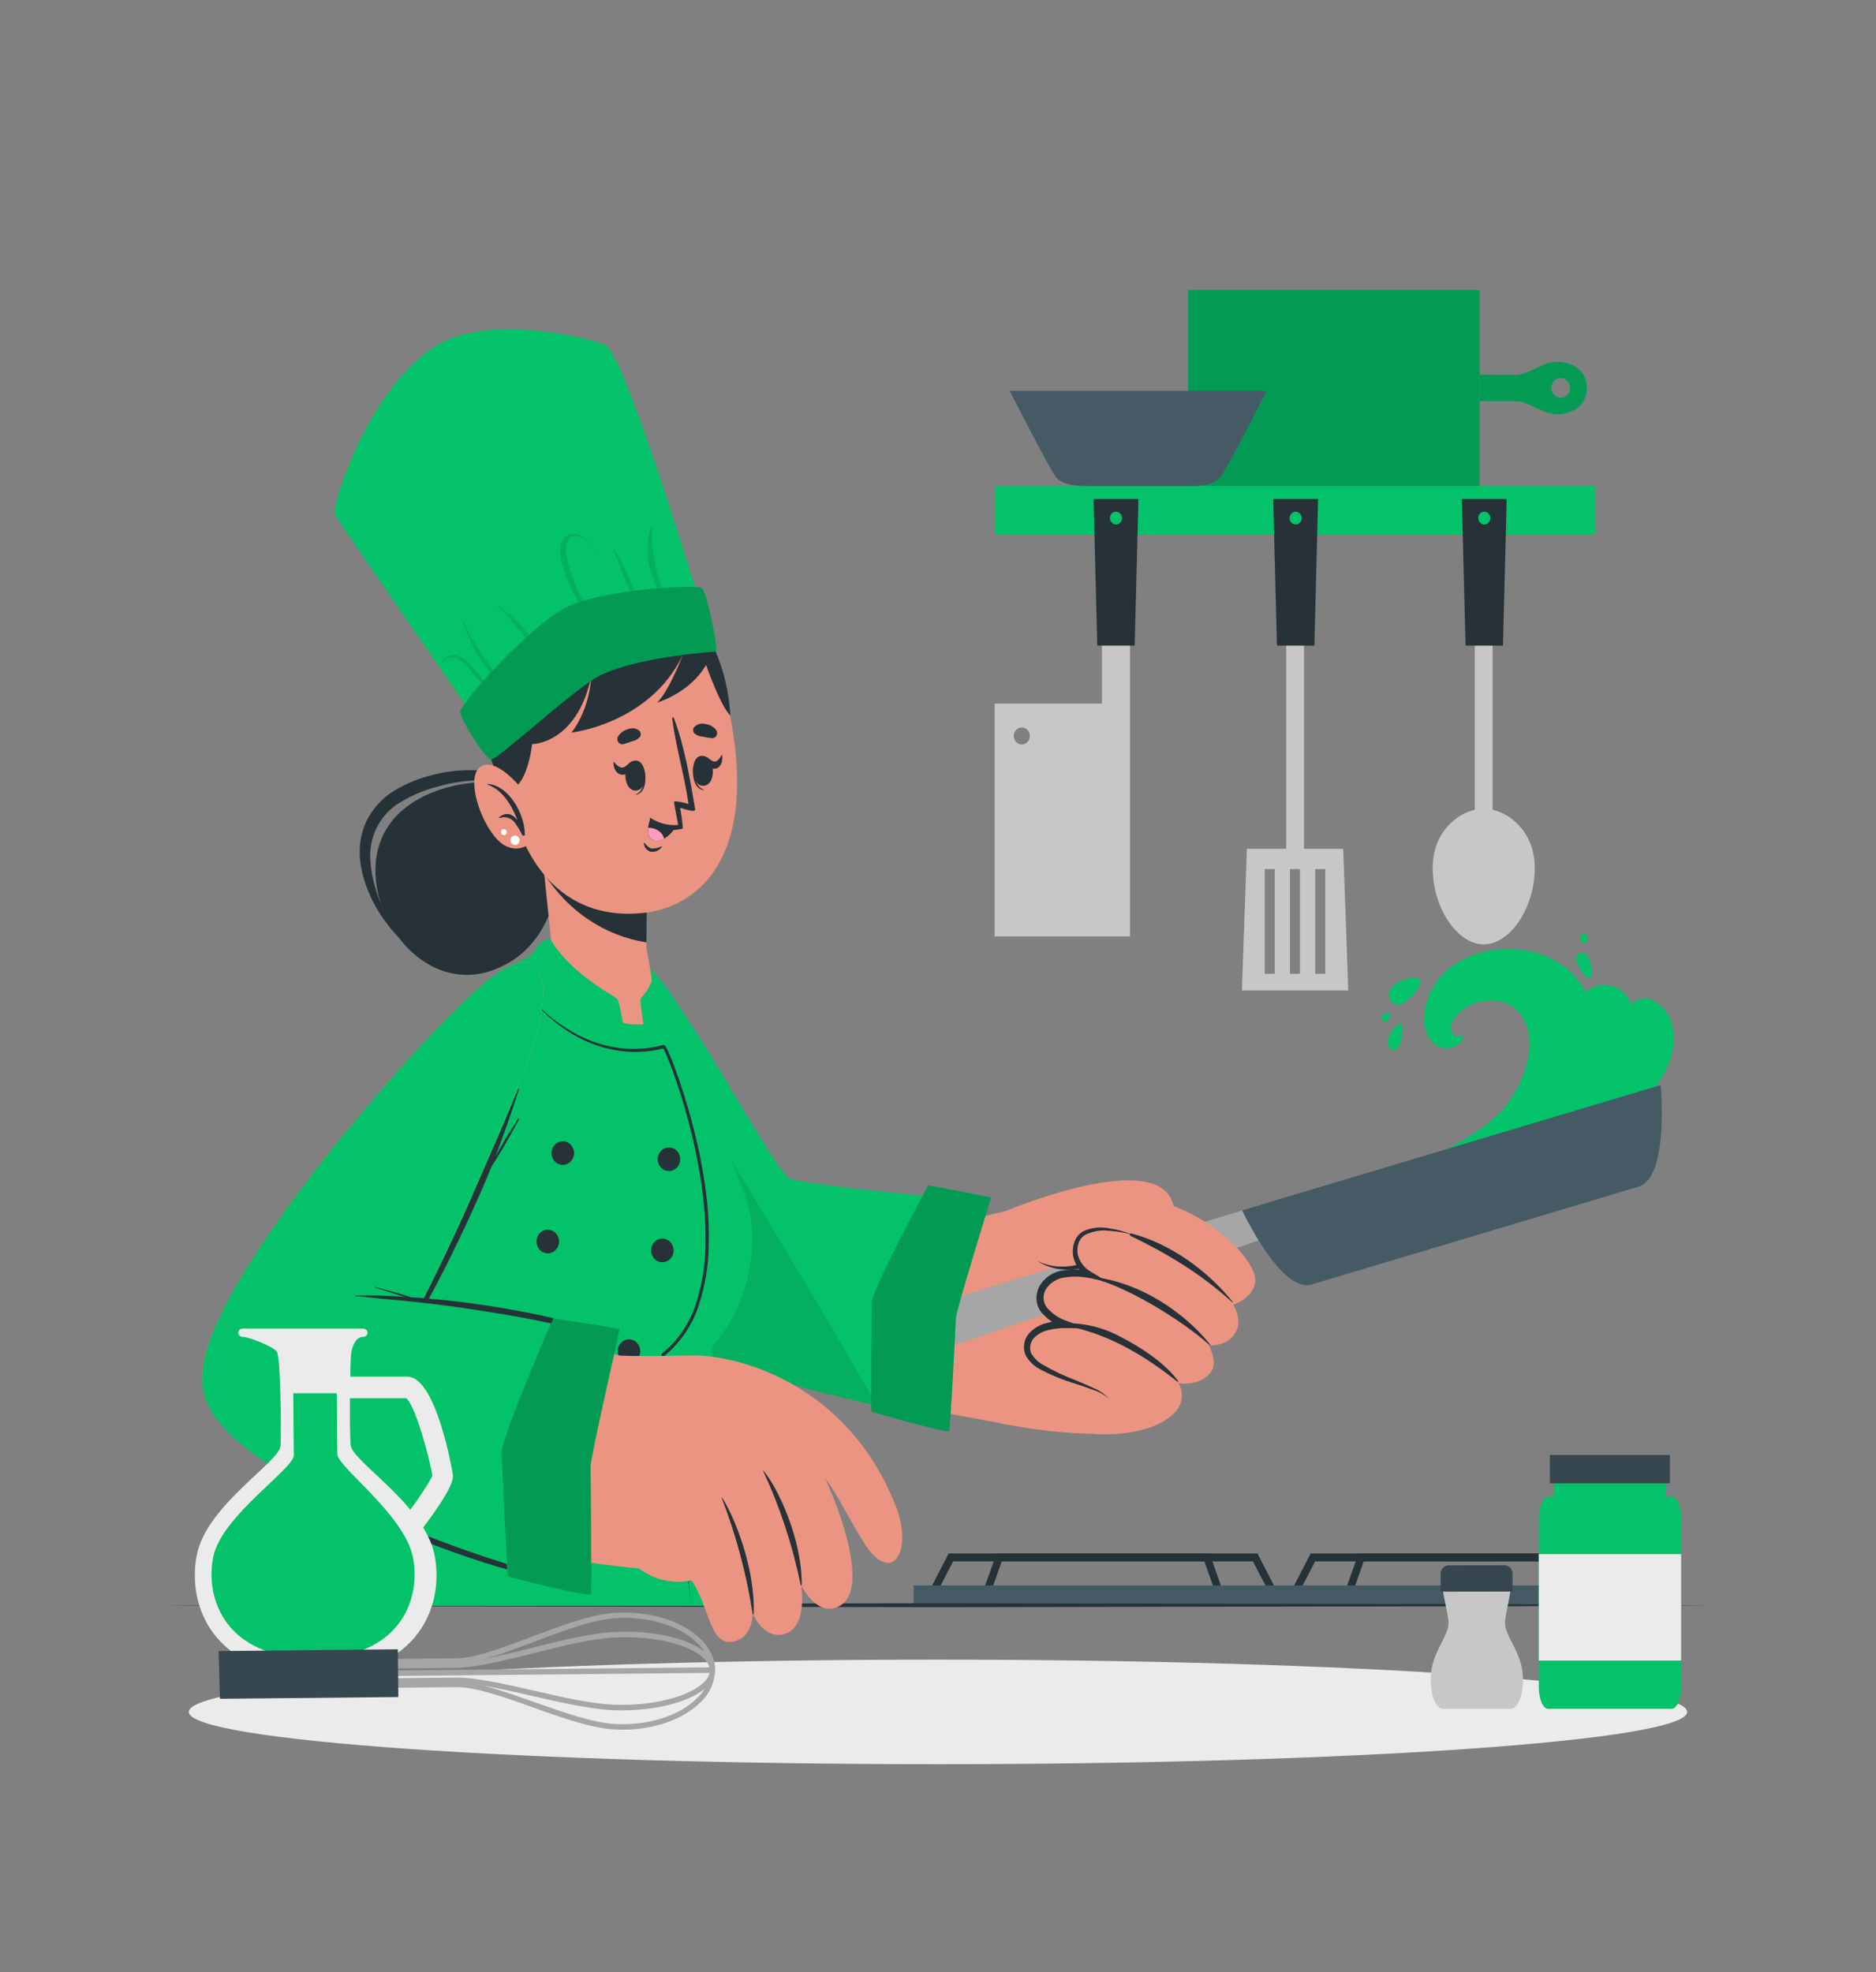 <svg width="331" height="348" viewBox="0 0 331 348" fill="none" xmlns="http://www.w3.org/2000/svg">
<rect x="0" y="0" width="331" height="348" fill="#808080" stroke="none"/>
<path d="M165.5 311.279C238.505 311.279 297.688 307.15 297.688 302.057C297.688 296.964 238.505 292.835 165.5 292.835C92.494 292.835 33.312 296.964 33.312 302.057C33.312 307.15 92.494 311.279 165.5 311.279Z" fill="#EBEBEB"/>
<path d="M165.023 281.574L163.865 280.912L167.38 274.105H221.863L225.385 280.912L224.219 281.574L221.075 275.497H168.168L165.023 281.574Z" fill="#263238"/>
<path d="M174.629 281.49L173.384 281.003L175.821 274.105H213.422L215.858 281.003L214.62 281.49L212.502 275.497H176.741L174.629 281.49Z" fill="#263238"/>
<path d="M288.089 281.574L284.945 275.497H232.038L228.893 281.574L227.735 280.912L231.25 274.105H285.732L289.254 280.912L288.089 281.574Z" fill="#263238"/>
<path d="M278.49 281.49L276.372 275.497H240.611L238.499 281.49L237.254 281.003L239.69 274.105H277.292L279.728 281.003L278.49 281.49Z" fill="#263238"/>
<path d="M292.253 279.75H161.197V283.341H292.253V279.75Z" fill="#455A64"/>
<path d="M29.267 283.23L63.327 283.063L97.38 283L165.5 282.882L233.613 283L267.673 283.063L301.733 283.23L267.673 283.404L233.613 283.46L165.5 283.578L97.38 283.46L63.327 283.397L29.267 283.23Z" fill="#263238"/>
<path d="M281.469 85.747H175.549V94.315H281.469V85.747Z" fill="#04C269"/>
<path d="M230.078 109.808H226.934V151.595H230.078V109.808Z" fill="#C7C7C7"/>
<path d="M236.996 149.772H219.996L219.122 174.752H237.89L236.996 149.772ZM224.915 171.822H223.147V153.343H224.915V171.822ZM229.363 171.822H227.602V153.343H229.363V171.822ZM233.812 171.822H232.051V153.343H233.812V171.822Z" fill="#C7C7C7"/>
<path d="M231.905 113.921H225.305L224.643 88.037H232.567L231.905 113.921Z" fill="#263238"/>
<path d="M228.608 92.54C229.201 92.54 229.681 92.035 229.681 91.413C229.681 90.79 229.201 90.285 228.608 90.285C228.016 90.285 227.536 90.79 227.536 91.413C227.536 92.035 228.016 92.54 228.608 92.54Z" fill="#04C269"/>
<path d="M263.357 109.808H260.212V143.438H263.357V109.808Z" fill="#C7C7C7"/>
<path d="M270.791 153.161C270.791 160.177 266.442 166.629 261.788 166.629C257.134 166.629 252.778 160.177 252.778 153.161C252.778 146.146 258.107 142.68 261.788 142.68C265.469 142.68 270.791 146.16 270.791 153.161Z" fill="#C7C7C7"/>
<path d="M265.184 113.921H258.584L257.922 88.037H265.846L265.184 113.921Z" fill="#263238"/>
<path d="M261.887 92.54C262.48 92.54 262.96 92.035 262.96 91.413C262.96 90.79 262.48 90.285 261.887 90.285C261.295 90.285 260.815 90.79 260.815 91.413C260.815 92.035 261.295 92.54 261.887 92.54Z" fill="#04C269"/>
<path d="M175.49 124.153V165.217H199.375V109.704H194.423V124.153H175.49ZM178.866 129.86C178.865 129.564 178.947 129.274 179.102 129.027C179.258 128.78 179.48 128.587 179.74 128.473C180 128.358 180.286 128.328 180.563 128.385C180.839 128.442 181.093 128.584 181.293 128.793C181.493 129.002 181.629 129.268 181.685 129.559C181.74 129.849 181.712 130.15 181.605 130.424C181.497 130.698 181.315 130.932 181.081 131.097C180.846 131.262 180.571 131.35 180.289 131.35C179.913 131.35 179.552 131.193 179.285 130.914C179.018 130.635 178.868 130.256 178.866 129.86Z" fill="#C7C7C7"/>
<path d="M193.602 113.921H200.202L200.864 88.037H192.94L193.602 113.921Z" fill="#263238"/>
<path d="M196.905 92.54C197.498 92.54 197.978 92.035 197.978 91.413C197.978 90.79 197.498 90.285 196.905 90.285C196.313 90.285 195.833 90.79 195.833 91.413C195.833 92.035 196.313 92.54 196.905 92.54Z" fill="#04C269"/>
<path d="M209.629 51.163V85.747H261.053V51.163H209.629Z" fill="#04C269"/>
<path opacity="0.2" d="M209.629 51.163V85.747H261.053V51.163H209.629Z" fill="black"/>
<path d="M274.684 63.837C272.122 63.837 269.752 66.141 267.355 66.141H261.053V70.769H267.355C269.752 70.769 272.122 73.087 274.684 73.087C277.716 73.087 279.98 71.305 279.98 68.458C279.98 65.612 277.716 63.837 274.684 63.837ZM275.379 70.191C275.051 70.193 274.73 70.092 274.457 69.901C274.184 69.71 273.971 69.439 273.844 69.121C273.718 68.802 273.685 68.452 273.749 68.114C273.812 67.775 273.97 67.465 274.202 67.221C274.434 66.977 274.729 66.811 275.051 66.745C275.373 66.678 275.706 66.713 276.009 66.845C276.311 66.978 276.57 67.202 276.751 67.489C276.932 67.776 277.028 68.114 277.027 68.458C277.024 68.915 276.851 69.351 276.545 69.675C276.24 69.999 275.826 70.184 275.392 70.191H275.379Z" fill="#04C269"/>
<g opacity="0.2">
<path d="M274.684 63.837C272.122 63.837 269.752 66.141 267.355 66.141H261.053V70.769H267.355C269.752 70.769 272.122 73.087 274.684 73.087C277.716 73.087 279.98 71.305 279.98 68.458C279.98 65.612 277.716 63.837 274.684 63.837ZM275.379 70.191C275.051 70.193 274.73 70.092 274.457 69.901C274.184 69.71 273.971 69.439 273.844 69.121C273.718 68.802 273.685 68.452 273.749 68.114C273.812 67.775 273.97 67.465 274.202 67.221C274.434 66.977 274.729 66.811 275.051 66.745C275.373 66.678 275.706 66.713 276.009 66.845C276.311 66.978 276.57 67.202 276.751 67.489C276.932 67.776 277.028 68.114 277.027 68.458C277.024 68.915 276.851 69.351 276.545 69.675C276.24 69.999 275.826 70.184 275.392 70.191H275.379Z" fill="black"/>
</g>
<path d="M223.498 68.96C223.498 68.96 216.726 82.274 215.408 84.084C214.091 85.894 210.893 85.748 208.914 85.748H192.735C190.749 85.748 187.558 85.901 186.241 84.084C184.923 82.267 178.151 68.96 178.151 68.96H223.498Z" fill="#455A64"/>
<path d="M96.341 141.037C91.707 136.36 76.123 136.694 69.444 144.517C60.235 155.27 72.35 176.464 86.987 171.174C101.624 165.884 99.896 144.643 96.341 141.037Z" fill="#263238"/>
<path d="M70.41 165.488C67.808 161.527 65.862 157.045 65.399 152.486C65.114 150.283 65.482 148.04 66.453 146.065C67.425 144.09 68.952 142.477 70.827 141.448C72.735 140.311 74.779 139.448 76.904 138.88C79.026 138.242 81.209 137.859 83.412 137.738C87.929 137.465 92.421 138.613 96.314 141.037C92.912 137.724 88.139 135.991 83.405 135.901C81.026 135.848 78.651 136.127 76.342 136.729C74.005 137.298 71.756 138.212 69.662 139.443C67.472 140.748 65.698 142.704 64.565 145.067C63.516 147.459 63.202 150.135 63.664 152.723C64.532 157.748 67.16 162.084 70.41 165.488Z" fill="#263238"/>
<path d="M114.46 172.837C125.667 186.987 134.942 205.027 139.914 209.398C142.509 211.681 180.296 215.196 184.579 216.087C191.113 217.437 181.871 252.627 177.469 251.325C174.596 250.483 131.182 244.17 123.185 234.663C117.042 227.348 107.337 195.819 104.755 181.969C101.895 166.566 109.991 167.193 114.46 172.837Z" fill="#EB9481"/>
<path d="M193.655 253.003C186.162 252.916 178.707 251.862 171.458 249.864C167.486 248.674 169.472 215.885 173.55 214.66C186.128 210.853 203.413 213.568 209.185 218.419C214.958 223.27 201.155 252.996 193.655 253.003Z" fill="#EB9481"/>
<path d="M286.785 196.439C279.741 200.845 270.976 202.793 263.152 205.118C258.862 206.385 254.552 207.573 250.223 208.682C248.237 209.197 246.251 209.677 244.265 210.15C243.06 210.442 241.18 211.257 239.909 210.888C239.764 210.852 239.634 210.771 239.534 210.656C239.435 210.54 239.372 210.395 239.353 210.241C239.346 210.153 239.346 210.064 239.353 209.976C239.306 209.204 259.875 202.87 265.833 194.943C268.845 190.913 271.486 184.28 268.587 179.422C266.852 176.526 263.344 176.074 260.437 176.93C257.405 177.828 254.201 181.482 257.061 182.957C257.339 182.428 258.273 182.651 258.081 183.312C257.498 184.885 254.281 185.832 252.586 183.751C249.865 180.431 251.812 175.12 253.983 172.545C260.053 165.307 274.809 165.418 279.735 174.995C282.608 172.74 286.408 173.708 287.811 177.174C290.512 174.564 294.431 177.536 295.093 181.162C296.311 187.565 291.684 193.39 286.785 196.439Z" fill="#04C269"/>
<path d="M250.494 172.748C249.832 171.926 243.821 173.402 245.258 176.374C246.694 179.346 251.494 173.938 250.494 172.748Z" fill="#04C269"/>
<path d="M247.151 180.626C246.35 180.326 243.642 184.015 245.476 185.101C247.31 186.187 247.82 180.876 247.151 180.626Z" fill="#04C269"/>
<path d="M280.476 172.608C281.251 172.246 280.794 167.604 278.755 168.147C276.716 168.69 279.821 172.893 280.476 172.608Z" fill="#04C269"/>
<path d="M245.225 178.872C244.914 178.44 243.345 178.983 243.94 179.923C244.536 180.863 245.602 179.401 245.225 178.872Z" fill="#04C269"/>
<path d="M279.721 166.455C280.218 166.323 280.383 164.597 279.304 164.806C278.225 165.014 279.146 166.608 279.721 166.455Z" fill="#04C269"/>
<path d="M225.947 217.514L168.227 237.447L166.129 229.701L224.451 211.967L225.947 217.514Z" fill="#A6A6A6"/>
<path d="M293.008 191.456C293.008 191.456 294.53 207.749 289.129 209.371L260.279 218.002L231.429 226.632C226.027 228.247 219.162 213.554 219.162 213.554L293.008 191.456Z" fill="#455A64"/>
<path d="M176.986 213.859C176.986 213.859 207.868 200.712 207.206 214.743C207.007 218.919 201.46 235.79 198.216 234.684C194.026 233.257 195.091 225.761 196.468 221.161C196.468 221.161 187.452 226.916 181.765 221.509C179.594 219.415 177.951 216.786 176.986 213.859Z" fill="#EB9481"/>
<path d="M207.206 213.574C207.313 215.22 207.19 216.873 206.842 218.481C206.531 220.097 206.12 221.689 205.611 223.249C204.629 226.391 203.389 229.437 201.903 232.352C201.504 233.118 201.005 233.821 200.42 234.44C200.076 234.804 199.657 235.081 199.196 235.248C198.948 235.346 198.686 235.398 198.421 235.401C198.16 235.402 197.9 235.357 197.653 235.269C196.763 234.947 196.009 234.303 195.528 233.452C195.106 232.663 194.815 231.804 194.668 230.912C194.427 229.217 194.463 227.492 194.774 225.81C195.045 224.158 195.435 222.529 195.939 220.938L196.746 221.592C195.691 222.209 194.583 222.72 193.436 223.116C192.303 223.519 191.134 223.801 189.948 223.959C188.761 224.1 187.562 224.06 186.386 223.84C185.212 223.622 184.088 223.168 183.076 222.504C184.122 223.007 185.241 223.325 186.386 223.444C187.526 223.54 188.673 223.472 189.795 223.242C190.929 223.029 192.038 222.693 193.105 222.239C194.157 221.801 195.168 221.26 196.124 220.625L197.296 219.831L196.932 221.279C196.507 222.818 196.182 224.385 195.959 225.97C195.702 227.511 195.686 229.086 195.912 230.633C196.157 232.081 196.852 233.556 197.998 233.932C198.977 234.357 200.03 232.944 200.778 231.628C201.555 230.242 202.262 228.813 202.896 227.348C203.558 225.88 204.22 224.404 204.776 222.894C205.882 219.936 207.027 216.845 207.206 213.574Z" fill="#263238"/>
<path d="M198.878 212.858C195.601 214.946 199.818 217.813 199.818 217.813C199.818 217.813 192.801 215.224 190.213 218.753C187.723 222.163 192.94 225.441 193.311 225.678C192.933 225.546 186.426 223.346 184.175 227.174C181.832 231.156 187.604 233.494 187.982 233.647C187.591 233.647 182.441 233.599 181.362 236.918C179.501 242.619 192.669 243.099 195.694 246.809C195.694 246.809 193.238 252.815 193.119 253.024C193.119 253.024 202.704 253.845 207.226 249.286C207.9 248.637 208.341 247.764 208.473 246.813C208.606 245.862 208.423 244.892 207.954 244.066C207.954 244.066 211.966 244.762 213.826 241.811C214.779 240.294 213.316 237.336 213.316 237.336C213.316 237.336 216.554 237.761 218.056 235.025C219.261 232.84 217.606 230.216 217.606 230.216C217.606 230.216 220.916 229.109 221.432 226.458C222.531 221.119 205.882 208.389 198.878 212.858Z" fill="#EB9481"/>
<path d="M217.394 229.756C217.404 229.767 217.417 229.774 217.432 229.775C217.446 229.775 217.46 229.77 217.47 229.76C217.481 229.75 217.487 229.735 217.488 229.72C217.488 229.705 217.483 229.691 217.474 229.68C212.979 224.112 206.412 219.4 199.6 217.632C199.375 217.576 199.189 217.931 199.427 218.042C206.114 221.272 211.794 224.696 217.394 229.756Z" fill="#263238"/>
<path d="M213.416 237.336C213.482 237.392 213.568 237.287 213.508 237.218C208.874 231.483 201.308 226.416 193.238 225.351C192.966 225.316 192.682 225.574 192.999 225.636C198.309 226.799 208.398 232.784 213.416 237.336Z" fill="#263238"/>
<path d="M187.392 233.779C195.091 235.109 201.606 238.902 207.769 243.816C207.848 243.878 207.928 243.753 207.875 243.676C205.478 240.412 201.255 237.719 197.779 235.909C194.593 234.167 191.027 233.334 187.439 233.494C187.293 233.501 187.227 233.745 187.392 233.779Z" fill="#263238"/>
<path d="M199.818 217.848C198.429 217.482 197.011 217.249 195.581 217.152C194.198 217 192.801 217.241 191.536 217.848C190.97 218.155 190.533 218.674 190.312 219.303C190.094 219.942 190.035 220.63 190.14 221.3C190.3 221.955 190.588 222.567 190.988 223.097C191.387 223.627 191.887 224.063 192.457 224.377L195.177 226.04L192.073 225.476C190.696 225.211 189.287 225.185 187.902 225.4C187.258 225.464 186.633 225.669 186.069 226.002C185.504 226.335 185.013 226.789 184.625 227.335C184.273 227.849 184.098 228.474 184.129 229.106C184.161 229.739 184.396 230.342 184.797 230.815C185.721 231.851 186.881 232.622 188.167 233.056L191.669 234.378L187.962 234.336C186.929 234.32 185.899 234.444 184.897 234.705C183.938 234.915 183.059 235.416 182.368 236.146C182.072 236.49 181.874 236.914 181.794 237.37C181.715 237.826 181.757 238.296 181.918 238.728C182.423 239.62 183.157 240.344 184.036 240.816C185.928 241.909 187.9 242.84 189.934 243.6C190.947 244.025 191.967 244.449 192.96 244.923C193.991 245.337 194.926 245.981 195.7 246.809C194.858 246.088 193.888 245.549 192.847 245.222C191.828 244.832 190.788 244.491 189.749 244.15C187.624 243.521 185.561 242.682 183.586 241.644C182.505 241.105 181.598 240.243 180.978 239.167C180.702 238.542 180.605 237.847 180.699 237.166C180.793 236.485 181.074 235.848 181.507 235.332C182.338 234.399 183.414 233.747 184.599 233.459C185.711 233.151 186.857 232.994 188.008 232.993L187.803 234.274C186.286 233.781 184.917 232.882 183.831 231.664C183.242 230.969 182.901 230.081 182.864 229.151C182.863 228.239 183.121 227.347 183.606 226.59C184.093 225.895 184.715 225.317 185.43 224.893C186.146 224.47 186.939 224.211 187.756 224.133C189.284 223.921 190.834 223.975 192.344 224.293L191.96 225.386C191.27 224.968 190.675 224.397 190.217 223.711C189.76 223.026 189.451 222.243 189.312 221.419C189.215 220.586 189.327 219.742 189.636 218.969C189.958 218.18 190.542 217.542 191.278 217.173C192.675 216.596 194.198 216.442 195.674 216.728C197.091 216.935 198.481 217.311 199.818 217.848Z" fill="#263238"/>
<path d="M170.306 211.716L164.904 250.059C164.904 250.059 126.118 243.099 119.782 235.443C113.447 227.787 106.999 197.358 103.894 182.025C100.79 166.692 108.886 161.89 117.836 174.633C126.786 187.377 136.974 206.796 139.344 207.937C141.714 209.078 170.306 211.716 170.306 211.716Z" fill="#04C269"/>
<path opacity="0.1" d="M154.723 247.999C142.767 245.375 124.019 240.572 119.782 235.471C113.44 227.815 107.006 197.386 103.894 182.06C102.319 174.244 103.649 169.163 106.542 167.757C113.262 178.691 140.748 223.465 154.723 247.999Z" fill="black"/>
<path d="M174.854 211.361C174.761 211.152 163.752 209.141 163.752 209.141C163.752 209.141 153.822 227.592 153.822 229.805C153.822 232.018 153.604 248.827 153.769 249.035C153.935 249.244 167.162 252.891 167.433 252.515C167.704 252.14 168.598 234.016 168.644 232.631C168.691 231.246 174.854 211.361 174.854 211.361Z" fill="#04C269"/>
<path opacity="0.2" d="M174.854 211.361C174.761 211.152 163.752 209.141 163.752 209.141C163.752 209.141 153.822 227.592 153.822 229.805C153.822 232.018 153.604 248.827 153.769 249.035C153.935 249.244 167.162 252.891 167.433 252.515C167.704 252.14 168.598 234.016 168.644 232.631C168.691 231.246 174.854 211.361 174.854 211.361Z" fill="black"/>
<path d="M133.492 283.342L125.548 237.691C125.548 237.691 133.492 230.035 132.672 216.366C132.235 209.002 119.537 182.645 112.732 173.416C106.344 164.764 92.541 165.231 84.028 176.088C56.535 211.153 48.041 257.687 44.506 283.342H133.492Z" fill="#04C269"/>
<path d="M93.057 175.351C95.292 178.084 97.984 180.363 101.001 182.074C103.976 183.82 107.286 184.838 110.686 185.053C112.378 185.13 114.073 185.004 115.737 184.677L116.975 184.392H117.108C117.167 184.395 117.223 184.414 117.273 184.447C117.306 184.468 117.335 184.494 117.359 184.524L117.399 184.58C117.437 184.633 117.473 184.689 117.505 184.747L117.671 185.053C117.776 185.262 117.869 185.463 117.962 185.672C118.326 186.5 118.657 187.336 118.975 188.171C120.228 191.534 121.308 194.966 122.212 198.451C123.131 201.932 123.856 205.467 124.383 209.037C124.915 212.614 125.136 216.234 125.045 219.853C124.993 223.495 124.373 227.104 123.211 230.536C122.039 233.996 119.943 237.026 117.174 239.264L117.293 238.986L119.663 261.105L121.94 283.238L119.292 261.153L116.73 239.055V238.881L116.863 238.777C119.547 236.6 121.574 233.654 122.702 230.293C123.832 226.926 124.429 223.388 124.469 219.818C124.622 212.663 123.437 205.522 121.669 198.604C120.779 195.141 119.714 191.73 118.478 188.387C118.167 187.551 117.816 186.723 117.485 185.916C117.392 185.714 117.306 185.512 117.207 185.317C117.161 185.227 117.114 185.129 117.061 185.039C117.009 184.948 117.009 184.955 116.995 184.928C117.036 184.952 117.081 184.967 117.128 184.969L115.857 185.255C114.149 185.572 112.411 185.675 110.68 185.561C107.208 185.297 103.84 184.2 100.836 182.352C97.856 180.54 95.22 178.167 93.057 175.351Z" fill="#263238"/>
<path d="M101.286 203.454C101.286 203.867 101.169 204.271 100.951 204.614C100.733 204.958 100.423 205.225 100.06 205.383C99.697 205.541 99.298 205.583 98.912 205.502C98.527 205.422 98.173 205.223 97.896 204.931C97.618 204.639 97.429 204.267 97.352 203.862C97.275 203.457 97.315 203.037 97.465 202.655C97.615 202.274 97.87 201.948 98.197 201.718C98.523 201.489 98.907 201.366 99.3 201.366C99.827 201.366 100.332 201.586 100.704 201.978C101.077 202.369 101.286 202.9 101.286 203.454Z" fill="#263238"/>
<path d="M120.014 204.54C120.014 204.953 119.898 205.357 119.679 205.7C119.461 206.044 119.151 206.311 118.788 206.469C118.425 206.627 118.026 206.669 117.641 206.588C117.255 206.507 116.901 206.309 116.624 206.017C116.346 205.725 116.157 205.353 116.08 204.947C116.004 204.542 116.043 204.123 116.193 203.741C116.343 203.36 116.598 203.033 116.925 202.804C117.251 202.575 117.635 202.452 118.028 202.452C118.555 202.452 119.06 202.672 119.432 203.064C119.805 203.455 120.014 203.986 120.014 204.54Z" fill="#263238"/>
<path d="M98.638 219.059C98.638 219.472 98.522 219.875 98.303 220.219C98.085 220.562 97.775 220.83 97.412 220.988C97.049 221.146 96.65 221.187 96.265 221.107C95.879 221.026 95.525 220.827 95.248 220.535C94.97 220.243 94.781 219.871 94.704 219.466C94.627 219.061 94.667 218.641 94.817 218.26C94.968 217.878 95.222 217.552 95.549 217.323C95.875 217.093 96.259 216.971 96.652 216.971C97.179 216.971 97.684 217.191 98.056 217.582C98.429 217.974 98.638 218.505 98.638 219.059Z" fill="#263238"/>
<path d="M92.409 237.691C92.409 238.104 92.292 238.507 92.074 238.851C91.856 239.194 91.545 239.462 91.183 239.62C90.82 239.778 90.42 239.819 90.035 239.738C89.65 239.658 89.296 239.459 89.018 239.167C88.74 238.875 88.551 238.503 88.475 238.098C88.398 237.693 88.437 237.273 88.588 236.891C88.738 236.51 88.993 236.184 89.319 235.954C89.646 235.725 90.03 235.603 90.422 235.603C90.949 235.603 91.454 235.823 91.827 236.214C92.199 236.606 92.409 237.137 92.409 237.691Z" fill="#263238"/>
<path d="M91.773 256.037C91.773 256.45 91.656 256.854 91.438 257.197C91.22 257.541 90.91 257.808 90.547 257.966C90.184 258.124 89.785 258.166 89.4 258.085C89.014 258.005 88.66 257.806 88.383 257.514C88.105 257.222 87.916 256.85 87.839 256.445C87.763 256.04 87.802 255.62 87.952 255.238C88.103 254.857 88.357 254.531 88.684 254.301C89.01 254.072 89.394 253.949 89.787 253.949C90.314 253.949 90.819 254.169 91.191 254.561C91.564 254.952 91.773 255.483 91.773 256.037Z" fill="#263238"/>
<path d="M118.855 220.632C118.855 221.045 118.739 221.449 118.521 221.792C118.303 222.135 117.992 222.403 117.629 222.561C117.267 222.719 116.867 222.76 116.482 222.68C116.097 222.599 115.743 222.4 115.465 222.108C115.187 221.816 114.998 221.444 114.922 221.039C114.845 220.634 114.884 220.214 115.035 219.833C115.185 219.451 115.439 219.125 115.766 218.896C116.093 218.666 116.477 218.544 116.869 218.544C117.396 218.544 117.901 218.764 118.274 219.156C118.646 219.547 118.855 220.078 118.855 220.632Z" fill="#263238"/>
<path d="M112.5 255.648C112.5 256.061 112.384 256.464 112.166 256.808C111.947 257.151 111.637 257.419 111.274 257.577C110.911 257.735 110.512 257.776 110.127 257.695C109.742 257.615 109.388 257.416 109.11 257.124C108.832 256.832 108.643 256.46 108.566 256.055C108.49 255.65 108.529 255.23 108.679 254.849C108.83 254.467 109.084 254.141 109.411 253.911C109.738 253.682 110.122 253.56 110.514 253.56C111.041 253.56 111.546 253.78 111.919 254.171C112.291 254.563 112.5 255.094 112.5 255.648Z" fill="#263238"/>
<path d="M90.866 276.319C91.952 276.319 92.832 275.393 92.832 274.252C92.832 273.11 91.952 272.185 90.866 272.185C89.78 272.185 88.9 273.11 88.9 274.252C88.9 275.393 89.78 276.319 90.866 276.319Z" fill="#263238"/>
<path d="M113.559 273.862C113.559 274.275 113.443 274.679 113.225 275.022C113.006 275.366 112.696 275.633 112.333 275.791C111.971 275.95 111.571 275.991 111.186 275.91C110.801 275.83 110.447 275.631 110.169 275.339C109.891 275.047 109.702 274.675 109.626 274.27C109.549 273.865 109.588 273.445 109.739 273.063C109.889 272.682 110.143 272.356 110.47 272.126C110.797 271.897 111.181 271.774 111.573 271.774C112.1 271.774 112.605 271.994 112.978 272.386C113.35 272.778 113.559 273.309 113.559 273.862Z" fill="#263238"/>
<path d="M112.964 238.394C112.964 238.807 112.847 239.21 112.629 239.554C112.411 239.897 112.101 240.165 111.738 240.323C111.375 240.481 110.975 240.522 110.59 240.442C110.205 240.361 109.851 240.162 109.573 239.87C109.296 239.578 109.106 239.206 109.03 238.801C108.953 238.396 108.993 237.976 109.143 237.595C109.293 237.213 109.548 236.887 109.874 236.658C110.201 236.428 110.585 236.306 110.978 236.306C111.504 236.306 112.01 236.526 112.382 236.917C112.754 237.309 112.964 237.84 112.964 238.394Z" fill="#263238"/>
<path d="M114.049 167.263C114.049 167.263 116.697 179.93 114.493 180.529C107.793 182.387 98.671 173.868 98.009 172.385C97.844 172.003 96.824 161.994 96.023 154.206C95.52 149.202 95.129 145.116 95.129 145.116L114.162 152.549L114.036 166.282L114.049 167.263Z" fill="#EB9481"/>
<path d="M114.188 152.549L114.062 166.282C110.422 165.712 106.936 164.342 103.832 162.262C100.729 160.181 98.077 157.436 96.049 154.206C95.546 149.202 95.156 145.116 95.156 145.116L97.539 145.951L114.188 152.549Z" fill="#263238"/>
<path d="M129.712 132.107C132.36 156.057 119.014 160.421 114.102 161.012C109.64 161.555 94.395 162.794 89.41 139.262C84.425 115.731 94.183 106.864 104.325 105.068C114.466 103.272 127.104 108.158 129.712 132.107Z" fill="#EB9481"/>
<path d="M125.595 130.25C125.07 130.188 124.548 130.097 124.032 129.978C123.471 129.963 122.929 129.756 122.49 129.387C122.374 129.241 122.307 129.059 122.298 128.869C122.29 128.68 122.341 128.492 122.444 128.336C122.695 128.061 123.011 127.861 123.36 127.757C123.709 127.653 124.078 127.649 124.43 127.744C125.163 127.823 125.842 128.185 126.336 128.76C126.445 128.899 126.512 129.068 126.53 129.246C126.548 129.425 126.515 129.605 126.436 129.764C126.357 129.923 126.235 130.054 126.085 130.14C125.935 130.227 125.765 130.265 125.595 130.25Z" fill="#263238"/>
<path d="M109.965 131.307C110.476 131.171 110.98 131.006 111.474 130.813C112.032 130.717 112.543 130.431 112.931 129.999C113.026 129.838 113.067 129.648 113.049 129.459C113.031 129.271 112.955 129.093 112.831 128.955C112.549 128.721 112.213 128.57 111.857 128.518C111.501 128.465 111.138 128.513 110.806 128.656C110.088 128.838 109.46 129.295 109.045 129.936C108.958 130.089 108.916 130.264 108.923 130.442C108.929 130.619 108.984 130.791 109.082 130.936C109.179 131.081 109.314 131.193 109.471 131.259C109.628 131.325 109.799 131.342 109.965 131.307Z" fill="#263238"/>
<path d="M113.679 135.81C113.679 135.748 113.56 135.894 113.566 135.963C113.725 137.592 113.639 139.492 112.242 140.139C112.196 140.139 112.209 140.244 112.242 140.23C113.99 139.854 114.076 137.327 113.679 135.81Z" fill="#263238"/>
<path d="M112.176 134.195C109.654 134.195 109.806 139.478 112.136 139.492C114.466 139.506 114.281 134.216 112.176 134.195Z" fill="#263238"/>
<path d="M111.216 134.509C110.786 134.822 110.369 135.365 109.846 135.435C109.323 135.504 108.753 134.982 108.336 134.46C108.29 134.405 108.25 134.46 108.25 134.523C108.25 135.539 108.667 136.569 109.707 136.688C110.746 136.806 111.302 135.873 111.514 134.85C111.527 134.655 111.368 134.384 111.216 134.509Z" fill="#263238"/>
<path d="M122.351 135.121C122.351 135.059 122.477 135.198 122.477 135.267C122.477 136.91 122.702 138.789 124.125 139.304C124.171 139.304 124.171 139.402 124.125 139.395C122.39 139.2 122.086 136.673 122.351 135.121Z" fill="#263238"/>
<path d="M123.708 133.374C126.217 133.117 126.521 138.406 124.198 138.643C121.874 138.88 121.609 133.59 123.708 133.374Z" fill="#263238"/>
<path d="M124.78 133.632C125.191 133.883 125.615 134.37 126.104 134.37C126.594 134.37 127.031 133.772 127.349 133.201C127.382 133.145 127.428 133.201 127.428 133.256C127.514 134.266 127.263 135.344 126.349 135.595C125.436 135.846 124.847 134.996 124.555 134.001C124.489 133.848 124.608 133.556 124.78 133.632Z" fill="#263238"/>
<path d="M113.718 148.742C114.089 149.132 114.453 149.668 115.042 149.724C115.622 149.721 116.195 149.591 116.724 149.341C116.735 149.335 116.747 149.333 116.759 149.336C116.77 149.338 116.781 149.345 116.789 149.355C116.797 149.364 116.801 149.377 116.801 149.389C116.801 149.402 116.797 149.414 116.79 149.424C116.563 149.742 116.259 149.99 115.909 150.141C115.56 150.291 115.178 150.34 114.804 150.28C114.487 150.19 114.203 150.002 113.988 149.74C113.773 149.478 113.638 149.155 113.599 148.812C113.546 148.714 113.665 148.687 113.718 148.742Z" fill="#263238"/>
<path d="M120.007 142.527C120.007 142.527 120.424 144.963 120.471 146.118C120.471 146.223 120.213 146.285 119.842 146.327C119.842 146.327 119.842 146.327 119.796 146.327C118.86 146.548 117.885 146.494 116.976 146.171C116.068 145.848 115.262 145.269 114.645 144.497C114.631 144.474 114.624 144.447 114.626 144.42C114.628 144.393 114.639 144.368 114.657 144.349C114.675 144.329 114.699 144.317 114.724 144.313C114.75 144.31 114.776 144.316 114.797 144.33C116.241 145.275 117.936 145.704 119.63 145.555C119.69 145.235 118.776 141.413 118.968 141.379C119.826 141.423 120.674 141.587 121.49 141.866C120.755 136.764 119.253 131.83 118.597 126.742C118.596 126.706 118.607 126.671 118.627 126.642C118.647 126.614 118.676 126.593 118.709 126.583C118.741 126.573 118.776 126.576 118.808 126.589C118.839 126.603 118.865 126.627 118.882 126.658C120.802 131.711 121.768 137.558 122.655 142.805C122.755 143.474 120.484 142.68 120.007 142.527Z" fill="#263238"/>
<path d="M119.266 145.819C118.754 146.723 118.029 147.473 117.161 147.997C116.679 148.264 116.132 148.368 115.592 148.296C114.407 148.122 114.268 147.023 114.361 146.055C114.418 145.539 114.533 145.032 114.705 144.545C116.058 145.469 117.655 145.915 119.266 145.819Z" fill="#263238"/>
<path d="M117.174 147.997C116.693 148.264 116.145 148.368 115.605 148.296C114.42 148.122 114.281 147.023 114.374 146.055C115.598 146.034 116.916 146.751 117.174 147.997Z" fill="#FF9CBD"/>
<path d="M89.145 139.485C93.004 139.798 93.885 131.3 93.885 131.3C93.885 131.3 101.716 131.3 104.305 119.468C104.305 119.468 104.133 124.98 100.836 129.261C100.836 129.261 114.645 127.722 120.464 115.57C120.464 115.57 118.141 121.758 115.969 123.964C115.969 123.964 121.762 122.259 124.575 117.317C124.575 117.317 126.998 124.333 128.858 126.268C128.858 126.268 128.289 100.864 105.9 103.564C105.9 103.564 91.879 104.539 86.848 116.211C81.817 127.883 89.145 139.485 89.145 139.485Z" fill="#263238"/>
<path d="M93.236 140.655C93.236 140.655 88.026 133.291 84.829 135.261C81.631 137.23 85.696 148.025 89.549 149.403C90.031 149.615 90.55 149.721 91.072 149.717C91.595 149.712 92.112 149.596 92.591 149.377C93.07 149.157 93.502 148.838 93.861 148.438C94.22 148.038 94.498 147.566 94.679 147.051L93.236 140.655Z" fill="#EB9481"/>
<path d="M86.06 138.323C86.046 138.323 86.032 138.329 86.023 138.34C86.013 138.35 86.007 138.364 86.007 138.379C86.007 138.394 86.013 138.408 86.023 138.418C86.032 138.429 86.046 138.435 86.06 138.435C88.768 139.486 90.244 142.054 91.303 144.699C90.482 143.689 89.383 143.147 88.086 144.184C88.02 144.239 88.086 144.351 88.165 144.33C88.631 144.158 89.136 144.143 89.61 144.287C90.085 144.43 90.505 144.725 90.813 145.13C91.327 145.81 91.771 146.545 92.137 147.323C92.27 147.566 92.693 147.42 92.594 147.135V147.072C92.521 143.508 89.734 138.574 86.06 138.323Z" fill="#263238"/>
<path d="M91.667 148.248C91.669 148.359 91.65 148.469 91.611 148.572C91.571 148.675 91.513 148.769 91.439 148.848C91.365 148.927 91.277 148.99 91.18 149.033C91.083 149.075 90.978 149.097 90.873 149.097C90.768 149.097 90.663 149.076 90.566 149.033C90.469 148.991 90.381 148.929 90.306 148.851C90.232 148.773 90.173 148.68 90.133 148.578C90.093 148.475 90.072 148.366 90.072 148.255C90.072 148.145 90.093 148.035 90.133 147.933C90.173 147.831 90.232 147.738 90.306 147.66C90.381 147.582 90.469 147.52 90.566 147.477C90.663 147.435 90.768 147.413 90.873 147.413C91.084 147.413 91.285 147.501 91.434 147.658C91.584 147.814 91.667 148.027 91.667 148.248Z" fill="white"/>
<path d="M89.416 146.814C89.418 146.921 89.389 147.025 89.333 147.114C89.278 147.204 89.198 147.273 89.105 147.315C89.011 147.356 88.908 147.367 88.809 147.347C88.709 147.327 88.618 147.275 88.546 147.2C88.475 147.125 88.426 147.029 88.406 146.924C88.387 146.819 88.398 146.711 88.437 146.613C88.476 146.515 88.543 146.431 88.628 146.373C88.713 146.314 88.812 146.284 88.913 146.285C89.047 146.285 89.175 146.341 89.269 146.44C89.363 146.539 89.416 146.674 89.416 146.814Z" fill="white"/>
<path d="M86.278 130.242C86.007 130.055 61.255 94.225 59.136 90.918C58.19 89.45 65.757 66.558 78.288 60.294C87.331 55.736 103.768 59.487 106.8 60.893C110.408 62.577 124.204 108.806 124.204 108.806L102.65 118.16L86.278 130.242Z" fill="#04C269"/>
<g opacity="0.1">
<path d="M87.828 123.478C87.352 123.051 86.949 122.543 86.636 121.974C86.272 121.418 85.901 120.861 85.517 120.325C84.734 119.25 83.876 118.238 82.949 117.297C82.268 116.439 81.337 115.842 80.301 115.599C79.843 115.547 79.382 115.641 78.977 115.87C78.707 115.995 78.46 116.17 78.249 116.385C78.103 116.58 78.017 116.894 77.884 117.081C77.845 117.151 77.957 117.214 77.99 117.144C78.087 116.807 78.303 116.521 78.593 116.344C78.828 116.215 79.077 116.117 79.334 116.051C79.888 115.932 80.463 116.034 80.949 116.337C81.85 116.96 82.645 117.739 83.299 118.64C84.034 119.51 84.782 120.38 85.524 121.25C86.265 122.12 86.802 123.109 87.735 123.582C87.814 123.652 87.907 123.533 87.828 123.478Z" fill="black"/>
<path d="M90.383 123.192C88.847 120.932 87.302 118.677 85.749 116.427C84.106 114.217 82.708 111.816 81.585 109.272C81.585 109.196 81.439 109.272 81.472 109.307C82.4 111.948 83.611 114.47 85.08 116.824C86.644 119.13 88.379 121.301 90.27 123.317C90.286 123.333 90.307 123.342 90.329 123.341C90.351 123.34 90.371 123.331 90.386 123.314C90.401 123.297 90.409 123.275 90.409 123.252C90.408 123.229 90.399 123.208 90.383 123.192Z" fill="black"/>
<path d="M96.798 116.233C95.421 114.34 93.865 112.593 92.329 110.846C90.984 109.305 89.452 107.955 87.775 106.83C87.708 106.788 87.649 106.893 87.708 106.941C89.35 108.194 90.568 109.934 91.919 111.507C93.388 113.226 94.871 114.987 96.493 116.539C96.533 116.575 96.584 116.594 96.636 116.592C96.689 116.59 96.739 116.568 96.777 116.53C96.814 116.492 96.838 116.441 96.841 116.386C96.845 116.331 96.83 116.276 96.798 116.233Z" fill="black"/>
<path d="M102.14 94.392C101.828 94.25 101.489 94.183 101.149 94.195C100.809 94.206 100.476 94.297 100.173 94.46C99.87 94.623 99.605 94.854 99.397 95.137C99.189 95.42 99.043 95.748 98.969 96.097C98.565 97.851 99.267 99.849 99.83 101.484C100.451 103.259 101.273 104.949 102.279 106.516C103.425 108.281 104.79 109.877 106.337 111.263C106.39 111.319 106.476 111.263 106.423 111.18C104.272 108.706 102.557 105.85 101.359 102.744C100.753 101.225 100.283 99.65 99.955 98.039C99.684 96.696 99.955 94.336 101.763 94.559C103.477 94.796 104.345 96.877 105.622 97.865C105.622 97.865 105.682 97.865 105.622 97.816C104.358 96.786 103.722 95.081 102.14 94.392Z" fill="black"/>
<path d="M114.784 93.139C113.983 95.795 114.05 98.657 114.976 101.268C115.461 102.724 116.087 104.123 116.843 105.444C117.555 106.855 118.398 108.189 119.359 109.426C119.368 109.436 119.38 109.442 119.394 109.444C119.407 109.445 119.42 109.443 119.432 109.435C119.443 109.428 119.452 109.417 119.457 109.404C119.462 109.391 119.462 109.376 119.458 109.363C118.902 107.971 118.048 106.739 117.472 105.375C116.864 104.008 116.353 102.596 115.943 101.15C115.605 99.867 115.355 98.56 115.195 97.239C115.033 95.902 115.006 94.551 115.115 93.209C115.115 93.028 114.844 92.944 114.784 93.139Z" fill="black"/>
<path d="M111.646 103.495C110.753 101.288 109.711 99.15 108.528 97.099C108.503 97.061 108.465 97.034 108.422 97.023C108.379 97.013 108.334 97.019 108.295 97.042C108.256 97.064 108.227 97.101 108.213 97.145C108.198 97.189 108.2 97.237 108.217 97.28C109.204 99.417 110.064 101.616 110.925 103.808C111.785 106.001 112.494 108.235 113.473 110.337C113.507 110.407 113.593 110.337 113.586 110.288C113.222 107.945 112.57 105.662 111.646 103.495Z" fill="black"/>
</g>
<path d="M123.794 103.704C122.344 103.168 104.728 103.892 98.592 107.88C93.144 111.395 83.584 121.278 81.188 125.392C80.791 126.088 85.16 133.368 86.576 133.994C87.417 134.363 98.314 124.208 104.391 120.032C109.574 116.469 122.927 115.16 126.31 114.966C126.826 114.91 124.655 104.01 123.794 103.704Z" fill="#04C269"/>
<path opacity="0.2" d="M123.794 103.704C122.344 103.168 104.728 103.892 98.592 107.88C93.144 111.395 83.584 121.278 81.188 125.392C80.791 126.088 85.16 133.368 86.576 133.994C87.417 134.363 98.314 124.208 104.391 120.032C109.574 116.469 122.927 115.16 126.31 114.966C126.826 114.91 124.655 104.01 123.794 103.704Z" fill="black"/>
<path d="M110.349 183.389C110.349 183.389 109.435 176.805 108.899 176.248C108.363 175.691 100.816 171.905 97.241 165.94C96.341 164.437 92.806 169.761 92.806 169.761C92.806 169.761 95.454 177.369 101.577 181.44C107.701 185.512 115.029 184.67 116.578 183.528C117.081 183.166 115.353 172.163 115.175 172.657C114.726 173.969 114.002 175.159 113.056 176.137C112.785 176.429 113.871 182.881 113.871 182.881L110.349 183.389Z" fill="#04C269"/>
<path d="M84.895 173.93C72.118 185.011 33.365 229.68 35.794 244.296C37.602 255.147 48.988 258.39 58.799 253.824C67.345 249.85 87.225 201.868 92.667 188.4C97.844 175.552 97.453 163.052 84.895 173.93Z" fill="#EB9481"/>
<path d="M84.895 173.93C72.118 185.011 33.365 229.68 35.794 244.296C37.602 255.147 48.988 258.39 58.799 253.824C67.345 249.85 87.225 201.868 92.667 188.4C97.844 175.552 97.453 163.052 84.895 173.93Z" fill="#04C269"/>
<path d="M91.581 192.166C91.589 192.146 91.589 192.124 91.582 192.105C91.574 192.085 91.56 192.069 91.541 192.061C91.523 192.053 91.502 192.053 91.484 192.06C91.465 192.068 91.45 192.083 91.442 192.103C90.045 195.506 88.615 198.896 87.126 202.258C85.636 205.619 84.207 209.016 82.71 212.377C79.731 219.078 76.563 225.678 73.204 232.179C72.264 234.002 71.297 235.805 70.338 237.614C69.378 239.424 68.352 241.234 67.425 243.085C67.425 243.141 67.471 243.189 67.504 243.141C68.544 241.637 69.49 240.043 70.417 238.47C71.344 236.897 72.257 235.338 73.144 233.745C74.919 230.564 76.666 227.355 78.315 224.098C79.963 220.841 81.625 217.465 83.141 214.096C84.392 211.368 85.617 208.605 86.735 205.807C86.987 205.431 87.239 205.048 87.483 204.659C87.973 203.872 88.45 203.072 88.927 202.271C89.867 200.705 90.694 199.077 91.575 197.49C91.627 197.392 91.469 197.281 91.409 197.386C90.462 198.945 89.423 200.455 88.543 202.042L87.411 204.032C88.933 200.107 90.303 196.147 91.581 192.166Z" fill="#263238"/>
<path d="M38.833 250.518C30.412 240.948 41.481 230.738 50.127 230.453C70.443 229.791 99.962 235.526 116.24 241.505C121.821 243.551 123.178 277.203 116.856 277.001C105.642 276.695 55.919 269.93 38.833 250.518Z" fill="#EB9481"/>
<path d="M108.25 239.104C108.25 239.104 110.382 239.424 121.907 239.159C129.851 238.978 149.387 243.892 158 265.607C161.31 273.959 157.185 280.007 152.293 271.996C148.851 266.352 146.924 262.127 145.309 260.617C145.309 260.617 144.316 270.827 139.397 273.764C135.096 276.338 130.625 278.584 126.018 280.488C125.497 279.68 125.023 278.838 124.602 277.968C122.558 278.946 120.293 279.297 118.067 278.981C115.842 278.665 113.747 277.693 112.024 276.179L108.25 239.104Z" fill="#EB9481"/>
<path d="M129.534 240.266C132.738 243.05 139.464 249.167 143.27 256.148C147.527 263.909 153.736 280.056 148.255 283.292C144.243 285.673 141.357 279.722 141.357 279.722C141.357 279.722 142.582 286.967 138.51 288.283C134.79 289.48 132.824 284.74 132.824 284.74C132.824 284.74 132.824 289.264 129.057 289.696C124.502 290.211 125.191 280.648 120.146 276.966C119.014 276.151 129.534 240.266 129.534 240.266Z" fill="#EB9481"/>
<path d="M134.724 259.51C137.325 262.677 141.476 271.468 141.449 279.569C141.449 279.757 141.31 279.854 141.277 279.687C139.855 272.718 137.632 265.957 134.657 259.552C134.631 259.51 134.697 259.476 134.724 259.51Z" fill="#263238"/>
<path d="M127.402 264.257C129.388 267.229 133.274 276.493 132.976 284.706C132.976 284.887 132.83 284.977 132.804 284.803C131.723 277.77 129.887 270.889 127.329 264.292C127.309 264.25 127.375 264.215 127.402 264.257Z" fill="#263238"/>
<path d="M106.059 234.461L99.929 257.429L99.009 279.096C99.009 279.096 34.133 261.981 35.715 243.078C36.258 236.702 42.044 228.211 55.575 227.724C69.106 227.237 106.059 234.461 106.059 234.461Z" fill="#04C269"/>
<path d="M106.238 235.011C104.834 234.594 103.457 234.113 102.041 233.731C100.624 233.348 99.28 232.993 97.89 232.659C95.096 231.963 92.256 231.434 89.43 230.94C83.835 229.956 78.196 229.271 72.535 228.886C70.463 228.19 68.319 227.696 66.213 227.098C66.154 227.098 66.141 227.181 66.213 227.202C67.935 227.717 69.642 228.323 71.37 228.817C70.046 228.733 68.722 228.657 67.438 228.608C65.849 228.538 64.254 228.608 62.665 228.608C62.612 228.608 62.605 228.712 62.665 228.712C64.075 228.789 65.492 228.97 66.895 229.109C68.299 229.248 69.781 229.36 71.218 229.506C74.078 229.798 76.931 230.125 79.771 230.515C85.438 231.301 91.105 232.206 96.705 233.389C98.274 233.724 99.85 234.016 101.419 234.35C102.987 234.684 104.616 234.969 106.198 235.338C106.37 235.345 106.41 235.06 106.238 235.011Z" fill="#263238"/>
<path d="M97.374 278.553C94.666 277.718 91.992 276.778 89.291 275.915C86.59 275.052 83.856 274.147 81.168 273.18C75.759 271.245 70.437 269.08 65.088 266.972C61.99 265.747 58.852 264.647 55.754 263.429C55.674 263.394 55.615 263.519 55.701 263.554C57.025 264.153 58.408 264.793 59.759 265.419C61.109 266.046 62.407 266.603 63.731 267.208C66.379 268.426 69.106 269.561 71.807 270.688C77.123 272.919 82.542 274.863 88.046 276.514C91.118 277.432 94.222 278.121 97.347 278.776C97.473 278.804 97.499 278.588 97.374 278.553Z" fill="#263238"/>
<path d="M109.382 234.552C109.276 234.315 97.625 232.589 97.625 232.589C97.625 232.589 88.357 253.886 88.489 256.371C88.622 258.856 89.41 277.836 89.595 278.059C89.78 278.281 103.854 281.754 104.119 281.302C104.384 280.85 104.212 260.387 104.179 258.814C104.146 257.241 109.382 234.552 109.382 234.552Z" fill="#04C269"/>
<path opacity="0.2" d="M109.316 234.552C109.21 234.315 97.552 232.631 97.552 232.631C97.552 232.631 88.331 253.956 88.49 256.448C88.648 258.94 89.469 277.906 89.655 278.128C89.84 278.351 103.927 281.775 104.219 281.323C104.51 280.871 104.252 260.408 104.219 258.835C104.186 257.262 109.316 234.552 109.316 234.552Z" fill="black"/>
<path d="M296.622 267.911V297.651C296.622 299.739 295.868 301.514 294.948 301.514H284.064H273.168C272.248 301.514 271.506 299.795 271.506 297.672V267.911C271.506 265.788 272.248 264.069 273.168 264.069H274.174V261.285H284.064H293.941V264.069H294.948C295.868 264.069 296.622 265.788 296.622 267.911Z" fill="#04C269"/>
<path d="M294.63 256.713H273.466V261.717H294.63V256.713Z" fill="#37474F"/>
<path d="M296.622 274.217H271.506V293.002H296.622V274.217Z" fill="#EBEBEB"/>
<path d="M268.712 296.273C268.712 300.171 267.322 301.514 266.614 301.514H260.384H254.539C253.831 301.514 252.434 300.178 252.427 296.273C252.427 291.652 255.572 288.881 255.572 286.348C255.572 284.705 254.056 279.59 254.705 279.59H266.389C267.051 279.59 265.541 284.698 265.541 286.348C265.548 288.888 268.706 291.624 268.712 296.273Z" fill="#C7C7C7"/>
<path d="M255.601 276.194L265.445 276.18C265.822 276.179 266.184 276.336 266.452 276.617C266.719 276.897 266.869 277.277 266.87 277.674L266.874 280.716C266.874 280.743 266.864 280.77 266.845 280.789C266.826 280.809 266.801 280.82 266.775 280.82L254.283 280.838C254.256 280.838 254.231 280.828 254.213 280.808C254.194 280.788 254.183 280.762 254.183 280.734L254.179 277.693C254.179 277.296 254.328 276.915 254.595 276.634C254.861 276.353 255.223 276.195 255.601 276.194Z" fill="#37474F"/>
<path d="M74.078 270.306L71.251 267.912C73.409 265.086 75.885 261.474 76.276 260.339C75.852 257.479 73.31 248.034 71.695 246.718H61.102V242.904H71.88C77.024 242.904 79.87 259.935 79.89 260.109C79.989 260.771 80.175 262.337 74.078 270.306Z" fill="#EBEBEB"/>
<path d="M55.688 295.564C37.37 295.564 32.941 283.036 34.748 274.266C36.556 265.496 49.346 257.959 49.498 255.091C49.65 252.224 49.498 239.348 48.836 238.471C48.174 237.594 43.983 235.895 42.878 235.895C41.772 235.895 41.739 234.42 42.878 234.42H63.996C65.134 234.42 65.134 235.895 63.996 235.895C62.857 235.895 62.142 237.364 61.943 238.916C61.798 240.009 61.593 252.704 61.897 255.091C62.261 257.931 74.826 265.482 76.646 274.266C78.467 283.049 73.998 295.564 55.688 295.564Z" fill="#EBEBEB"/>
<path d="M55.237 292.598C39.833 292.598 36.112 282.075 37.628 274.697C39.144 267.32 52.099 259.058 51.848 256.664C51.801 256.198 51.768 246.802 51.748 245.82H59.421C59.421 246.843 59.474 256.26 59.527 256.664C59.838 259.051 71.304 267.306 72.84 274.697C74.376 282.089 70.635 292.598 55.237 292.598Z" fill="#04C269"/>
<path d="M126.164 294.673C126.136 295.75 125.896 296.809 125.458 297.783C125.021 298.757 124.395 299.625 123.622 300.331C120.312 303.637 114.539 305.482 108.482 305.162C104.378 304.939 99.075 303.074 93.958 301.236C88.841 299.399 83.849 297.652 80.479 297.687L40.614 298.076V295.508H41.547V297.095L80.479 296.712C84.008 296.677 88.986 298.445 94.262 300.317C99.326 302.113 104.556 303.971 108.535 304.187C114.347 304.5 119.882 302.753 122.98 299.628C123.662 299.015 124.215 298.258 124.604 297.408C124.992 296.557 125.208 295.63 125.237 294.687L126.164 294.673Z" fill="#A6A6A6"/>
<path d="M125.78 292.403C126.043 293.128 126.182 293.896 126.19 294.672H125.257C125.207 293.734 124.972 292.817 124.569 291.979C124.166 291.141 123.602 290.399 122.913 289.8C119.762 286.745 114.195 285.102 108.389 285.534C104.417 285.819 99.214 287.782 94.183 289.71C88.946 291.686 84.001 293.552 80.466 293.579L41.54 293.962V295.549H40.594V292.988L80.453 292.598C83.822 292.598 88.701 290.726 93.865 288.777C99.028 286.828 104.219 284.873 108.316 284.601C114.374 284.156 120.232 285.896 123.542 289.132C124.517 290.028 125.282 291.147 125.78 292.403Z" fill="#A6A6A6"/>
<path d="M126.164 294.673C126.15 295.204 126.03 295.726 125.812 296.206C125.594 296.685 125.284 297.111 124.9 297.457C122.185 300.241 115.572 301.988 108.456 301.765C104.378 301.633 99.095 300.429 93.991 299.259C88.887 298.09 83.869 296.942 80.473 296.977L40.607 297.366V295.522H41.541V296.385L80.473 296.002C83.975 295.967 88.94 297.102 94.196 298.306C99.26 299.468 104.497 300.665 108.495 300.791C115.268 301.006 121.735 299.35 124.257 296.761C124.549 296.502 124.786 296.184 124.955 295.824C125.123 295.465 125.219 295.073 125.237 294.673H126.164Z" fill="#A6A6A6"/>
<path d="M125.972 293.594C126.098 293.938 126.163 294.304 126.164 294.673V295.16L40.594 296.002V293.663L80.459 293.274C83.855 293.239 88.748 292.021 93.931 290.733C99.015 289.46 104.278 288.151 108.356 287.949C115.466 287.587 122.106 289.181 124.873 291.93C125.353 292.392 125.728 292.96 125.972 293.594ZM125.171 294.192C124.995 293.589 124.662 293.049 124.211 292.633C121.656 290.1 115.148 288.576 108.383 288.924C104.411 289.126 99.174 290.427 94.123 291.708C88.893 293.009 83.955 294.241 80.446 294.276L41.521 294.659V295.028L125.171 294.192Z" fill="#A6A6A6"/>
<path d="M38.813 299.74L70.285 299.433L70.205 291.005L38.555 291.318L38.813 299.74Z" fill="#37474F"/>
</svg>
